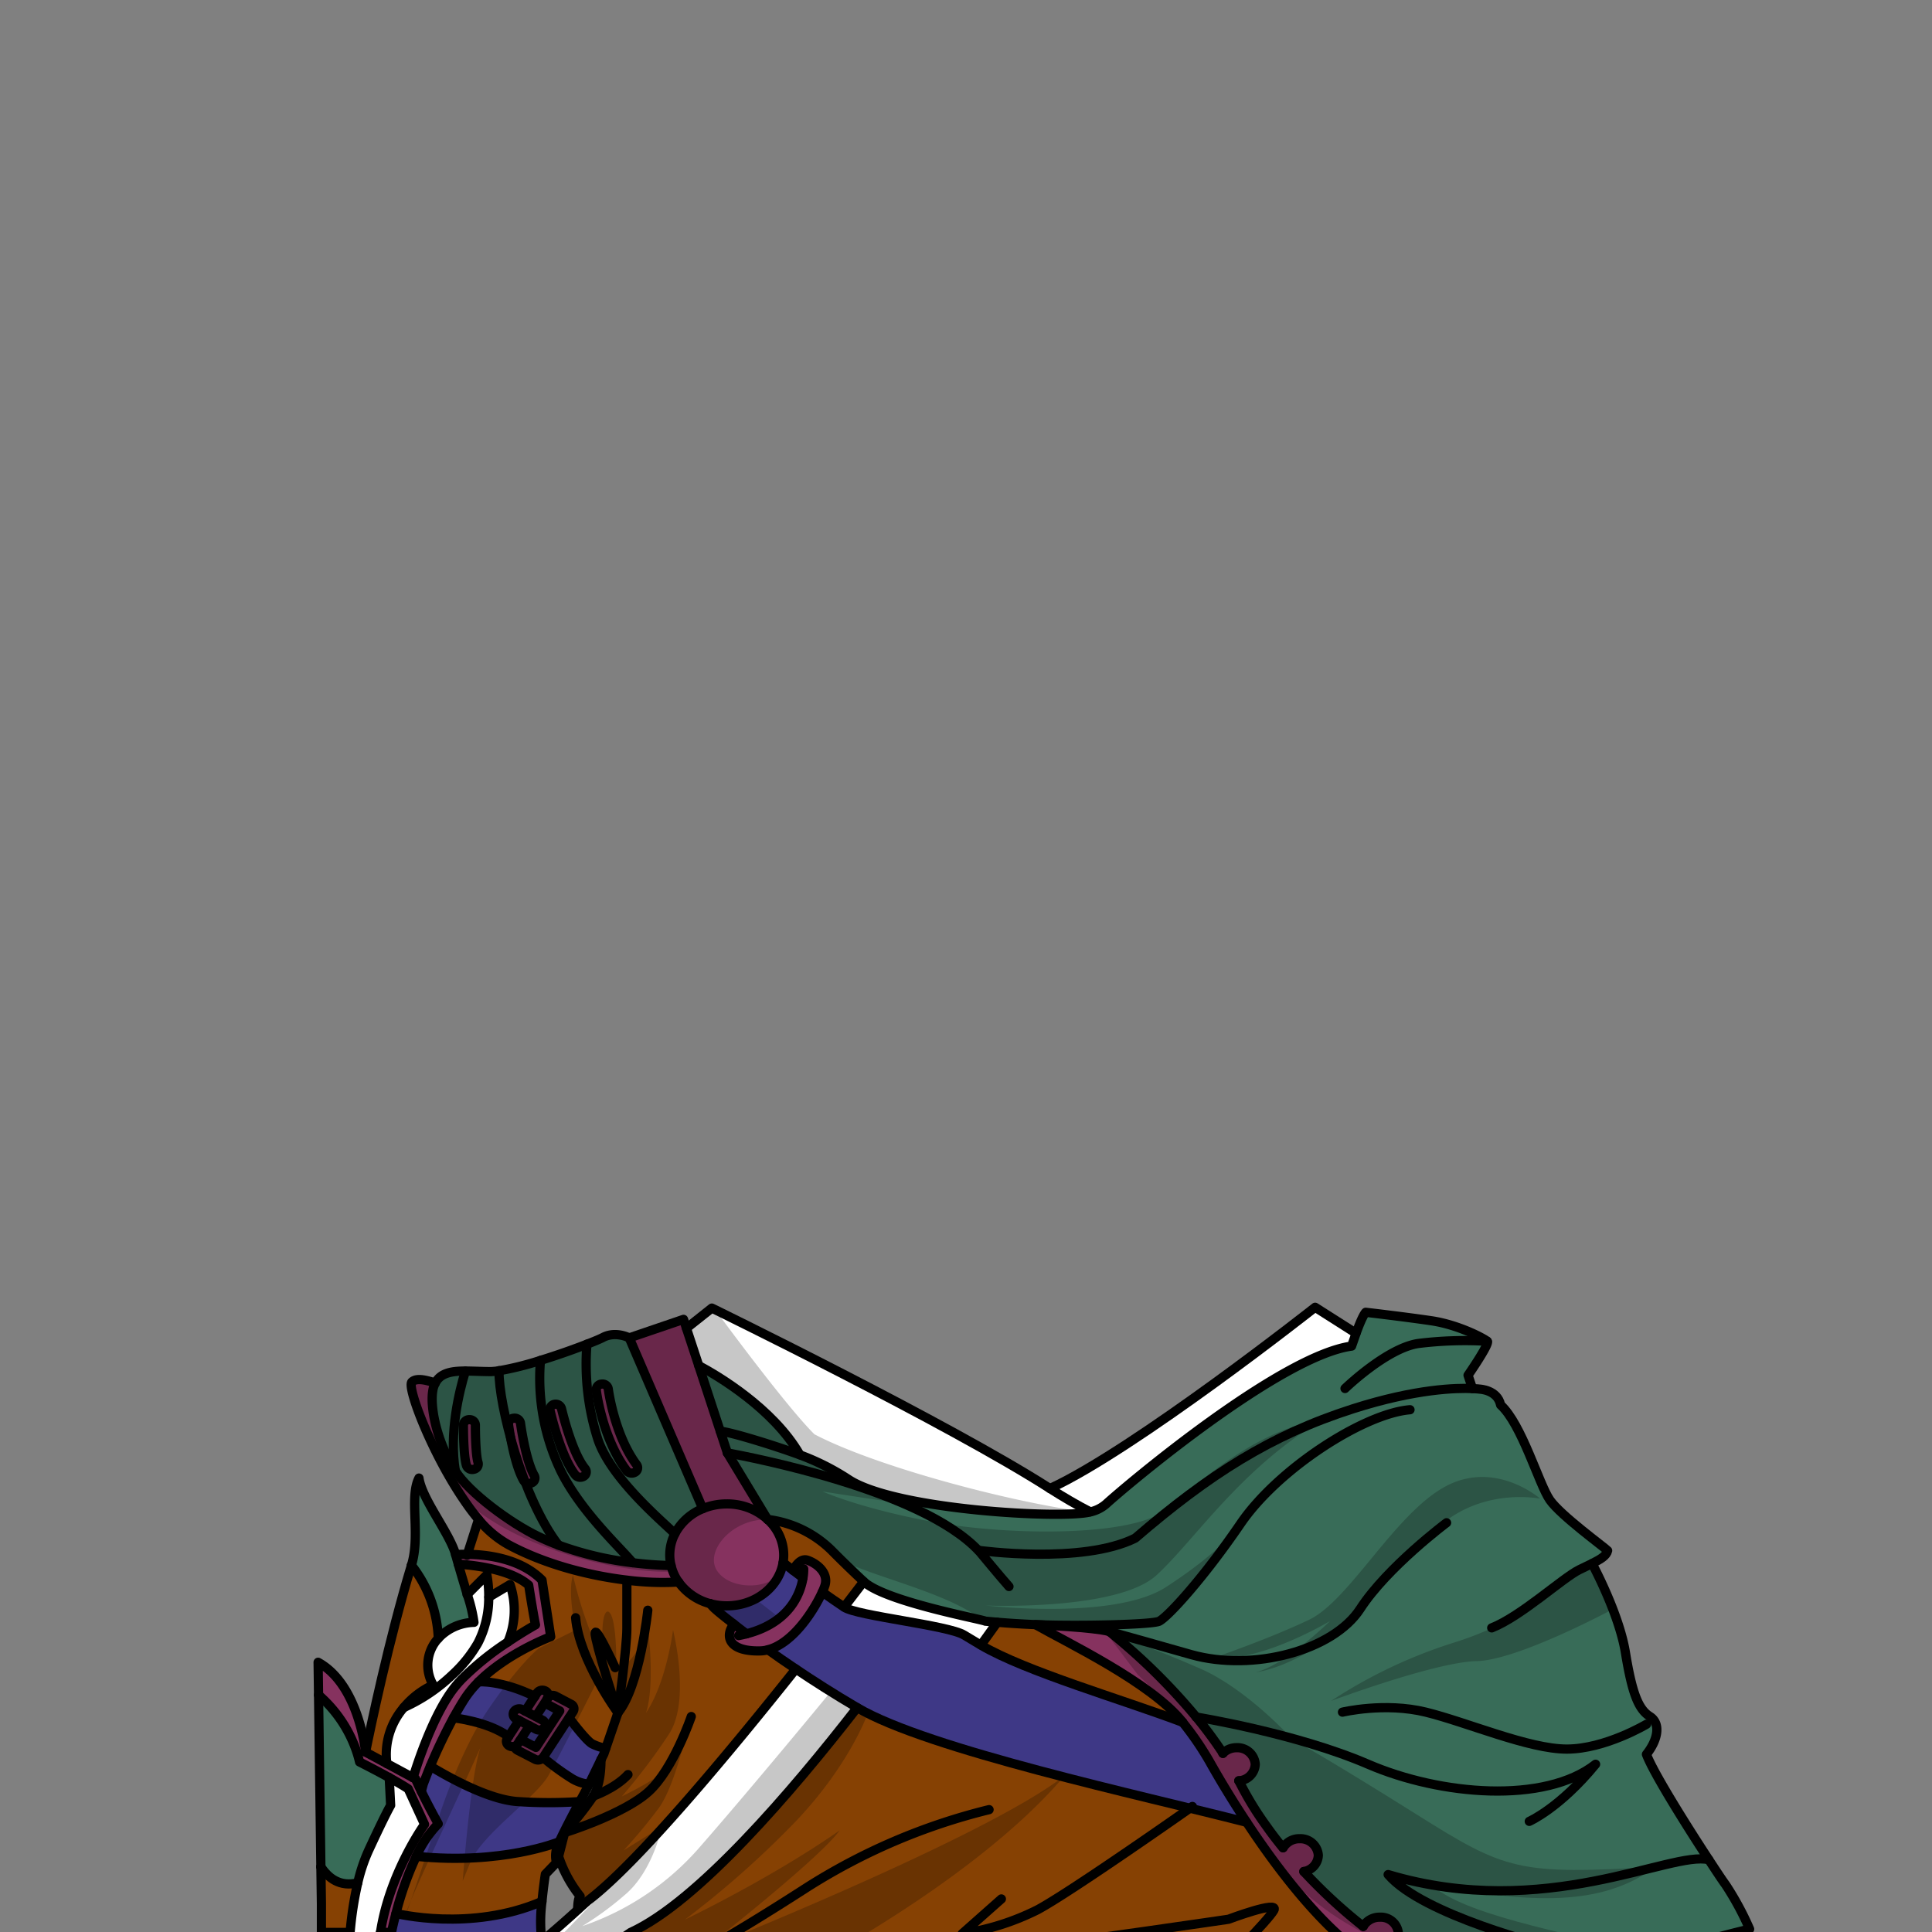 <svg xmlns="http://www.w3.org/2000/svg" viewBox="0 0 432 432">
  <rect x="0" y="0" width="432" height="432" fill="#808080" stroke="none"/>
  <defs>
    <style>.GUNDAN_OWL_OUTFIT_GUNDAN_OWL_OUTFIT_28_cls-1{isolation:isolate;}.GUNDAN_OWL_OUTFIT_GUNDAN_OWL_OUTFIT_28_cls-2{fill:#86325f;}.GUNDAN_OWL_OUTFIT_GUNDAN_OWL_OUTFIT_28_cls-3{fill:#3e3886;}.GUNDAN_OWL_OUTFIT_GUNDAN_OWL_OUTFIT_28_cls-4{fill:#fff;}.GUNDAN_OWL_OUTFIT_GUNDAN_OWL_OUTFIT_28_cls-5{fill:#386c58;}.GUNDAN_OWL_OUTFIT_GUNDAN_OWL_OUTFIT_28_cls-6{fill:#864103;}.GUNDAN_OWL_OUTFIT_GUNDAN_OWL_OUTFIT_28_cls-7{fill:none;stroke:#000;stroke-linecap:round;stroke-linejoin:round;stroke-width:2.06px;}.GUNDAN_OWL_OUTFIT_GUNDAN_OWL_OUTFIT_28_cls-8{opacity:0.22;mix-blend-mode:multiply;}</style>
  </defs>
  <g class="GUNDAN_OWL_OUTFIT_GUNDAN_OWL_OUTFIT_28_cls-1">
    <g id="oufit">
      <path class="GUNDAN_OWL_OUTFIT_GUNDAN_OWL_OUTFIT_28_cls-2" d="M127.67,381.09l-3.42-1.8a1.45,1.45,0,0,0-1.77.34,1.12,1.12,0,0,0-.54-1.53,1.43,1.43,0,0,0-1.84.42l-.52.82-2.15,3.27-.66-.35a1.42,1.42,0,0,0-1.83.43,1.13,1.13,0,0,0,.48,1.65l.66.35-2.37,3.62-.3.45a1.15,1.15,0,0,0,.48,1.64,1.45,1.45,0,0,0,1.2.08,1.2,1.2,0,0,0,.66.89l3.87,2a1.42,1.42,0,0,0,1.84-.43l5.79-8.86.9-1.38A1.12,1.12,0,0,0,127.67,381.09Zm-7.85,9.63-2.72-1.42a1.32,1.32,0,0,0-.82-.15l2.12-3.25,1.5.78a1.45,1.45,0,0,0,1.84-.43,1.12,1.12,0,0,0-.49-1.64l-1.5-.79,2.54-3.87a1.51,1.51,0,0,1,.11-.22.28.28,0,0,1,.07-.09h0a.14.14,0,0,1,0,.1l-.13.21a1.13,1.13,0,0,0,.6,1.42l2.26,1.18Z" />
      <path class="GUNDAN_OWL_OUTFIT_GUNDAN_OWL_OUTFIT_28_cls-3" d="M122.88,381.37a1.14,1.14,0,0,1-.59-1.42l-2.53,3.87,1.49.79a1.13,1.13,0,0,1,.49,1.64,1.45,1.45,0,0,1-1.84.43l-1.5-.78-2.12,3.25a1.3,1.3,0,0,1,.82.15l2.72,1.42,5.33-8.16Z" />
      <path class="GUNDAN_OWL_OUTFIT_GUNDAN_OWL_OUTFIT_28_cls-3" d="M114.93,382.69a1.44,1.44,0,0,1,1.84-.43l.66.35,2.15-3.28c-7.52-3.69-12.61-3.27-12.61-3.27a22.78,22.78,0,0,0-3.23,4c-.82,1.34-1.61,2.69-2.35,4,0,0,7.75.81,12.32,4.2l2.37-3.62-.66-.35A1.14,1.14,0,0,1,114.93,382.69Z" />
      <path class="GUNDAN_OWL_OUTFIT_GUNDAN_OWL_OUTFIT_28_cls-3" d="M132.43,389.94c-1.41-.75-5.18-5.83-5.18-5.83L121.46,393a56.4,56.4,0,0,0,6.48,4.72,8.79,8.79,0,0,0,3.79,1.23l2.65-5.45h0l.66-1.34.39-1.16A12,12,0,0,1,132.43,389.94Z" />
      <path class="GUNDAN_OWL_OUTFIT_GUNDAN_OWL_OUTFIT_28_cls-4" d="M87.05,397.46l.32,6.22s-1.1,1.82-4.93,10.09A38,38,0,0,0,80,421a78.64,78.64,0,0,0-1.73,11.09c-.12,1.54-.16,2.48-.16,2.48v5h6.43l.07-3a40.27,40.27,0,0,1,.44-4.43c2-13.29,9.86-24.21,9.86-24.21L91.29,400S90.17,399.19,87.05,397.46Z" />
      <path class="GUNDAN_OWL_OUTFIT_GUNDAN_OWL_OUTFIT_28_cls-4" d="M114.05,354.31l-4.74,2.81a25.75,25.75,0,0,0-.42-5l-4.42,4.43a33.57,33.57,0,0,1,1.5,6.22,11.26,11.26,0,0,0-8,3.6,8.82,8.82,0,0,0-1.12,10.41,18.56,18.56,0,0,0-6.54,5h0a16.08,16.08,0,0,0-3.8,12.55l5.87,3.16c1-3.31,4.45-13.88,9-19.85a26.06,26.06,0,0,1,1.87-2.17,64,64,0,0,1,10.32-8.33A18.16,18.16,0,0,0,114.05,354.31Z" />
      <path class="GUNDAN_OWL_OUTFIT_GUNDAN_OWL_OUTFIT_28_cls-2" d="M121.2,353.28c-4.77-4.81-12.16-5.72-16.68-5.77-1.08,0-2,0-2.66.06.19.74.4,1.47.61,2.19,3.49.21,11.58,1.1,15.75,4.69,1.16,7.38,1.52,8.87,1.52,8.87s-2.73,1.51-6.19,3.84a64,64,0,0,0-10.32,8.33,26.06,26.06,0,0,0-1.87,2.17c-4.54,6-8,16.54-9,19.85l-5.87-3.16-4.75-2.56v0c-.07-.6-1.67-15.15-10.62-20.09l.1,7.31a29.06,29.06,0,0,1,8.71,13.25h0c.17.56.33,1.13.46,1.71,2.85,1.45,5,2.61,6.65,3.51,3.12,1.73,4.24,2.51,4.24,2.51l3.64,7.92s-7.86,10.92-9.86,24.21h2.46s.34-1.7,1-4.25a73.08,73.08,0,0,1,4.55-12.78,25.39,25.39,0,0,1,4.9-7.25c-1.79-3.26-3-5.64-3.79-7.26l.45-1.64s.56-1.55,1.57-4a119.88,119.88,0,0,1,5.17-10.82c.74-1.34,1.53-2.69,2.35-4a22.78,22.78,0,0,1,3.23-4c6.41-6.47,16.17-10.13,16.17-10.13Z" />
      <path class="GUNDAN_OWL_OUTFIT_GUNDAN_OWL_OUTFIT_28_cls-5" d="M104.47,356.54c-.59-2-1.29-4.29-2-6.78-.21-.72-.42-1.45-.61-2.19-1.34-4.78-7.5-12.31-8.19-17.07-2.23,4.28.4,12.73-1.68,19.5h0a28,28,0,0,1,6,16.35,11.26,11.26,0,0,1,8-3.6A33.57,33.57,0,0,0,104.47,356.54Z" />
      <path class="GUNDAN_OWL_OUTFIT_GUNDAN_OWL_OUTFIT_28_cls-5" d="M80.4,394c-.13-.58-.29-1.15-.46-1.71A29.06,29.06,0,0,0,71.23,379l.52,38.43h0C73.39,419.93,76,422,80,421a38,38,0,0,1,2.42-7.24c3.83-8.27,4.93-10.09,4.93-10.09l-.32-6.22C85.43,396.56,83.25,395.4,80.4,394Z" />
      <path class="GUNDAN_OWL_OUTFIT_GUNDAN_OWL_OUTFIT_28_cls-3" d="M121.18,425.18h0c-15.93,6.86-32.63,2.67-32.63,2.67-.67,2.55-1,4.25-1,4.25H85.07a40.27,40.27,0,0,0-.44,4.43l-.07,3h29.2l1-.77a45.29,45.29,0,0,0,6.44-4.78l-.14-.8A34.42,34.42,0,0,1,121.18,425.18Z" />
      <path class="GUNDAN_OWL_OUTFIT_GUNDAN_OWL_OUTFIT_28_cls-3" d="M115.81,402.84c-6.59-.38-15.92-5.68-19.59-7.91-1,2.44-1.57,4-1.57,4l-.45,1.64c.79,1.62,2,4,3.79,7.26a25.39,25.39,0,0,0-4.9,7.25c19.19,2,32-3.25,32-3.25.27-.61.62-1.33,1-2.12,1.07-2.18,2.48-4.82,3.56-6.86A102.09,102.09,0,0,1,115.81,402.84Z" />
      <path class="GUNDAN_OWL_OUTFIT_GUNDAN_OWL_OUTFIT_28_cls-6" d="M113.73,345.44a23.56,23.56,0,0,1-6.74-5.66l-2.47,7.73c4.52.05,11.91,1,16.68,5.77l1.94,12.65s-9.76,3.66-16.17,10.13c0,0,5.09-.42,12.61,3.27l.53-.81a1.43,1.43,0,0,1,1.83-.42,1.12,1.12,0,0,1,.54,1.53,1.45,1.45,0,0,1,1.77-.34l3.42,1.8a1.12,1.12,0,0,1,.48,1.64l-.9,1.38s3.77,5.08,5.18,5.83a12,12,0,0,0,3,1l2.74-8s2-14.53,2-18.8V353.87l.08-.51C131.7,352.34,121.84,349.8,113.73,345.44Z" />
      <path class="GUNDAN_OWL_OUTFIT_GUNDAN_OWL_OUTFIT_28_cls-6" d="M93.09,415.07a73.08,73.08,0,0,0-4.55,12.78s16.7,4.19,32.63-2.67h0c.31-3.24.75-6.09.75-6.09l2.49-2.59a6,6,0,0,1,0-3,9.27,9.27,0,0,1,.64-1.67S112.28,417.07,93.09,415.07Z" />
      <path class="GUNDAN_OWL_OUTFIT_GUNDAN_OWL_OUTFIT_28_cls-6" d="M121.46,393a1.42,1.42,0,0,1-1.84.43l-3.87-2a1.15,1.15,0,0,1-.66-.89,1.49,1.49,0,0,1-1.2-.08,1.14,1.14,0,0,1-.48-1.64l.3-.45c-4.57-3.39-12.32-4.2-12.32-4.2a119.88,119.88,0,0,0-5.17,10.82c3.67,2.23,13,7.53,19.59,7.91a102.09,102.09,0,0,0,13.83,0h0c1-1.86,1.73-3.19,1.73-3.19l.35-.73a8.79,8.79,0,0,1-3.79-1.23A56.4,56.4,0,0,1,121.46,393Z" />
      <path class="GUNDAN_OWL_OUTFIT_GUNDAN_OWL_OUTFIT_28_cls-6" d="M102.47,349.76c.71,2.49,1.41,4.81,2,6.78l4.42-4.43a25.75,25.75,0,0,1,.42,5l4.74-2.81a18.16,18.16,0,0,1-.5,12.85c3.46-2.33,6.19-3.84,6.19-3.84s-.36-1.49-1.52-8.87C114.05,350.86,106,350,102.47,349.76Z" />
      <path class="GUNDAN_OWL_OUTFIT_GUNDAN_OWL_OUTFIT_28_cls-6" d="M92,350c-5,16.42-9.17,36.39-10.24,41.76v0l4.75,2.56a16.08,16.08,0,0,1,3.8-12.55h0a18.56,18.56,0,0,1,6.54-5A8.82,8.82,0,0,1,98,366.36,28,28,0,0,0,92,350Z" />
      <path class="GUNDAN_OWL_OUTFIT_GUNDAN_OWL_OUTFIT_28_cls-6" d="M71.75,417.42l.12,8.24v6.44l-.12,7.47h6.38v-5s0-.94.16-2.48A78.64,78.64,0,0,1,80,421C76,422,73.39,419.93,71.75,417.42Z" />
      <path class="GUNDAN_OWL_OUTFIT_GUNDAN_OWL_OUTFIT_28_cls-6" d="M278.76,407.47c-23.68-6.09-71.2-16.27-87.1-25.64C177.05,400.64,155.93,425.3,141,432.1c0,0-5.62,3.9-11.88,7.47H308.76C297.74,433.8,286.51,419.23,278.76,407.47Z" />
      <path class="GUNDAN_OWL_OUTFIT_GUNDAN_OWL_OUTFIT_28_cls-6" d="M129.16,427c1.35-1.22,2.22-2,2.22-2,11-8.26,31.67-33.15,46.53-51.83-2.26-1.51-4.32-2.95-6.18-4.28a7.32,7.32,0,0,1-1.86.26c-7,.13-7.84-3.31-5.8-6-2.32-1.81-3.69-3-4-3.22a8.12,8.12,0,0,1-1.28-1.35h0a12.66,12.66,0,0,1-7.08-4.83h0a62.55,62.55,0,0,1-11.49-.4l-.08.51v10.31c0,4.27-2,18.8-2,18.8l-2.74,8-.39,1.16-.66,1.34h0c0,2.87-.4,6-1.69,8.13l-.19.29a82.73,82.73,0,0,1-6.24,7.89l-1.36,5.32a28.51,28.51,0,0,0,4.82,8.9C129.35,424.32,129.19,425.59,129.16,427Z" />
      <path class="GUNDAN_OWL_OUTFIT_GUNDAN_OWL_OUTFIT_28_cls-6" d="M231.53,363.27c-2.7-.11-5.57-.28-8.54-.53-1,1.37-2.2,3.09-3.65,5.08,10,5.9,31.6,12.14,45.1,17.25C257.49,376.28,238.36,367.17,231.53,363.27Z" />
      <path class="GUNDAN_OWL_OUTFIT_GUNDAN_OWL_OUTFIT_28_cls-6" d="M175.1,349.4l2.22,1.72c.63-1.17,1.81-2.77,3.28-2.24,2.27.8,4.63,2.91,3.89,5.53a11.84,11.84,0,0,1-.61,1.55c1.49,1.06,3.12,2.19,4.88,3.37l4.37-5.69c-2.54-2.38-5.14-4.9-7.28-7.07a24.6,24.6,0,0,0-14.22-6.82,10.73,10.73,0,0,1,3.61,7.93A9.74,9.74,0,0,1,175.1,349.4Z" />
      <path class="GUNDAN_OWL_OUTFIT_GUNDAN_OWL_OUTFIT_28_cls-3" d="M270.42,393.81a68.06,68.06,0,0,0-6-8.74h0c-13.5-5.11-35.08-11.35-45.1-17.25l-3.79-2.27c-3.54-2.17-23.9-4.27-26.79-6.22-1.76-1.18-3.39-2.31-4.88-3.37-1.68,3.74-6.37,11.41-12.15,12.93,1.86,1.33,3.92,2.77,6.18,4.28,4,2.69,8.61,5.64,13.75,8.66,15.9,9.37,63.42,19.55,87.1,25.64C275.06,401.86,272.14,396.89,270.42,393.81Z" />
      <path class="GUNDAN_OWL_OUTFIT_GUNDAN_OWL_OUTFIT_28_cls-3" d="M179.55,352.81c-.82-.61-1.56-1.18-2.23-1.69l-2.22-1.72c-.93,5.48-6.22,9.67-12.6,9.67a14.31,14.31,0,0,1-3.67-.48,8.12,8.12,0,0,0,1.28,1.35c.27.25,1.64,1.41,4,3.22.82.65,1.76,1.38,2.82,2.17C176.7,362.78,179,356.16,179.55,352.81Z" />
      <path class="GUNDAN_OWL_OUTFIT_GUNDAN_OWL_OUTFIT_28_cls-4" d="M131.38,425s-.87.81-2.22,2c-2,1.83-5.08,4.58-8,7a45.29,45.29,0,0,1-6.44,4.78l-1,.77h15.35C135.37,436,141,432.1,141,432.1c14.94-6.8,36.06-31.46,50.67-50.27-5.14-3-9.75-6-13.75-8.66C163.05,391.85,142.37,416.74,131.38,425Z" />
      <path class="GUNDAN_OWL_OUTFIT_GUNDAN_OWL_OUTFIT_28_cls-4" d="M193.13,353.64l-4.37,5.69c2.89,1.95,23.25,4.05,26.79,6.22l3.79,2.27c1.45-2,2.68-3.71,3.65-5.08l-2.66-.24C219.46,362,197.85,358.08,193.13,353.64Z" />
      <path class="GUNDAN_OWL_OUTFIT_GUNDAN_OWL_OUTFIT_28_cls-4" d="M294.07,292.31s-40.4,31.85-59.3,40.53c-22.44-14.42-75.6-40.35-75.6-40.35L153.49,297l2.75,8.35c4.1,2.17,16.69,9.6,22.61,19.94a53.68,53.68,0,0,1,10.88,5.49c10.46,6.87,47.89,8.86,54,7.27a8.09,8.09,0,0,0,3.57-1.77c4.39-4,38.93-33.14,54.9-35.32.36-1.1.68-2,1-2.85Z" />
      <path class="GUNDAN_OWL_OUTFIT_GUNDAN_OWL_OUTFIT_28_cls-5" d="M385.85,421.41c-.7-1-2.07-3-3.74-5.57-4.88-7.44-12.4-19.4-13.95-23.57,2.5-3.12,3.34-6.86.73-8.5s-4-5.44-5.43-14.26S356,349.62,356,349.62c2-1,3.23-1.79,3.46-2.88-.63-.69-10.5-7.84-12.93-11.34s-6.25-16.93-11-21.23c-.7-3.4-4.69-3.54-4.69-3.54s-.53-.08-1.56-.12l-1-3s4.85-7,4.31-7.57-6.35-3.71-12.53-4.62-14.66-1.89-14.66-1.89-.66.53-2.16,4.71c-.29.81-.61,1.75-1,2.85-16,2.18-50.51,31.29-54.9,35.32a8.09,8.09,0,0,1-3.57,1.77c-6.13,1.59-43.56-.4-54-7.27a53.68,53.68,0,0,0-10.88-5.49c-5.92-10.34-18.51-17.77-22.61-19.94L161,320l1.6,4.87h0l9,14.87h0a24.6,24.6,0,0,1,14.22,6.82c2.14,2.17,4.74,4.69,7.28,7.07,4.72,4.44,26.33,8.4,27.2,8.86l2.66.24c3,.25,5.84.42,8.54.53,1.26.07,13.05.61,16.43,1.52a136.32,136.32,0,0,1,19.48,19.14,92.88,92.88,0,0,1,6,8.12,4.36,4.36,0,0,1,3.11-1.26,4,4,0,0,1,4.15,3.71,3.89,3.89,0,0,1-3.68,3.69l.21.38a71.44,71.44,0,0,0,6,9.8h0c1.14,1.62,2.37,3.22,3.67,4.81a4.21,4.21,0,0,1,3.7-2,4,4,0,0,1,4.15,3.71,3.84,3.84,0,0,1-3.24,3.63,114.82,114.82,0,0,0,13.28,12.26,4.23,4.23,0,0,1,3.72-2.05,3.94,3.94,0,0,1,4.15,3.71,3.53,3.53,0,0,1-1.5,2.85c4.74,3,9.26,5.1,13.12,5.8,13.47,2.46,29.09.71,30.86.5l.17,0A84.48,84.48,0,0,0,364.5,439c13.16-4.48,26.73-7.66,26.73-7.66A64.79,64.79,0,0,0,385.85,421.41Z" />
      <path class="GUNDAN_OWL_OUTFIT_GUNDAN_OWL_OUTFIT_28_cls-2" d="M106.3,318.65a1.27,1.27,0,0,0-1.33-1.21h0a1.29,1.29,0,0,0-1.35,1.19c0,.7,0,6.87.69,9.08a1.34,1.34,0,0,0,1.3.87,1.56,1.56,0,0,0,.36-.05,1.2,1.2,0,0,0,.93-1.49C106.38,325.45,106.29,320.44,106.3,318.65Z" />
      <path class="GUNDAN_OWL_OUTFIT_GUNDAN_OWL_OUTFIT_28_cls-2" d="M116.38,318.17a1.33,1.33,0,0,0-1.5-1.05,1.24,1.24,0,0,0-1.17,1.34c0,.36,1.2,8.84,3.38,12.59a1.35,1.35,0,0,0,1.19.65,1.4,1.4,0,0,0,.62-.14,1.14,1.14,0,0,0,.57-1.62C117.52,326.58,116.39,318.26,116.38,318.17Z" />
      <path class="GUNDAN_OWL_OUTFIT_GUNDAN_OWL_OUTFIT_28_cls-2" d="M125.56,315A1.35,1.35,0,0,0,124,314a1.21,1.21,0,0,0-1,1.41c.1.42,2.34,10.22,5.65,14.4a1.37,1.37,0,0,0,1.1.51,1.46,1.46,0,0,0,.78-.22,1.13,1.13,0,0,0,.31-1.68C127.79,324.69,125.59,315.07,125.56,315Z" />
      <path class="GUNDAN_OWL_OUTFIT_GUNDAN_OWL_OUTFIT_28_cls-2" d="M142.37,327.55c-5-6.68-6.35-16.88-6.36-17a1.31,1.31,0,0,0-1.49-1.06,1.23,1.23,0,0,0-1.18,1.32c0,.45,1.43,10.89,6.79,18.05a1.39,1.39,0,0,0,1.12.53,1.43,1.43,0,0,0,.75-.2A1.13,1.13,0,0,0,142.37,327.55Z" />
      <path class="GUNDAN_OWL_OUTFIT_GUNDAN_OWL_OUTFIT_28_cls-5" d="M140.7,299.15a8,8,0,0,0-.83-.34,7.42,7.42,0,0,0-3.13-.35h0a5.23,5.23,0,0,0-1.86.56,37.57,37.57,0,0,1-3.64,1.55c-2.76,1.08-6.62,2.45-10.39,3.62-1,.3-2,.6-2.94.86-.78.23-1.53.43-2.26.61l-.85.21c-1.19.28-2.28.5-3.23.64-.35.06-.68.1-1,.13s-.6.05-.86.05H109c-1.68,0-3.38-.13-5-.13-.26,0-.52,0-.77,0-2.65.06-4.86.55-6,2.61a5.79,5.79,0,0,0-.58,1.79c-.6,3.41.65,10.87,5,17.9h0c3,4.8,12.29,11.69,18.6,14.69q2.19,1.05,4.43,1.88h0a66.45,66.45,0,0,0,6.54,2.06,78.3,78.3,0,0,0,10.06,1.9,83.63,83.63,0,0,0,8.6.63,9.88,9.88,0,0,1-.29-2.38,10.49,10.49,0,0,1,1.15-4.73,12.21,12.21,0,0,1,6.23-5.61ZM106,328.53a1.57,1.57,0,0,1-.37.05,1.32,1.32,0,0,1-1.28-.87c-.72-2.21-.69-8.38-.69-9.08a1.28,1.28,0,0,1,1.34-1.19h0a1.27,1.27,0,0,1,1.33,1.21c0,1.79.07,6.8.59,8.39A1.2,1.2,0,0,1,106,328.53Zm28.56-19a1.32,1.32,0,0,1,1.49,1.06c0,.09,1.36,10.3,6.36,17a1.13,1.13,0,0,1-.37,1.66,1.43,1.43,0,0,1-.75.2,1.41,1.41,0,0,1-1.12-.52c-5.36-7.17-6.74-17.62-6.79-18.05A1.22,1.22,0,0,1,134.52,309.51ZM124,314a1.37,1.37,0,0,1,1.6.94c0,.1,2.22,9.72,5.2,13.48a1.12,1.12,0,0,1-.31,1.68,1.49,1.49,0,0,1-.78.22,1.41,1.41,0,0,1-1.1-.51c-3.31-4.18-5.55-14-5.65-14.4A1.21,1.21,0,0,1,124,314Zm-6.54,17.4a1.42,1.42,0,0,1-.35-.38c-1.29-2.23-2.22-6.12-2.77-9a.43.43,0,0,1,0-.05c-.38-1.93-.57-3.4-.59-3.54a1.24,1.24,0,0,1,1.17-1.34,1.33,1.33,0,0,1,1.5,1.05c0,.09,1.14,8.41,3.09,11.77a1.14,1.14,0,0,1-.57,1.62,1.37,1.37,0,0,1-.62.14,1.46,1.46,0,0,1-.84-.26Z" />
      <path class="GUNDAN_OWL_OUTFIT_GUNDAN_OWL_OUTFIT_28_cls-2" d="M324.31,441.05c-3.86-.7-8.38-2.78-13.12-5.8a3.53,3.53,0,0,0,1.5-2.85,3.94,3.94,0,0,0-4.15-3.71,4.23,4.23,0,0,0-3.72,2.05,114.82,114.82,0,0,1-13.28-12.26,3.84,3.84,0,0,0,3.24-3.63,4,4,0,0,0-4.15-3.71,4.21,4.21,0,0,0-3.7,2c-1.3-1.59-2.53-3.19-3.67-4.81h0a71.44,71.44,0,0,1-6-9.8l-.21-.38a3.89,3.89,0,0,0,3.68-3.69,4,4,0,0,0-4.15-3.71,4.36,4.36,0,0,0-3.11,1.26,92.88,92.88,0,0,0-6-8.12A136.32,136.32,0,0,0,248,364.79c-3.38-.91-15.17-1.45-16.43-1.52,6.83,3.9,26,13,32.91,21.8h0a68.06,68.06,0,0,1,6,8.74c1.72,3.08,4.64,8.05,8.34,13.66,7.75,11.76,19,26.33,30,32.1a23,23,0,0,0,5.68,2.15,98.68,98.68,0,0,0,40.73-.17C353.4,441.76,337.78,443.51,324.31,441.05Z" />
      <path class="GUNDAN_OWL_OUTFIT_GUNDAN_OWL_OUTFIT_28_cls-2" d="M180.6,348.88c-1.47-.53-2.65,1.07-3.28,2.24.67.51,1.41,1.08,2.23,1.69-.54,3.35-2.85,10-12.66,12.52-1.06-.79-2-1.52-2.82-2.17-2,2.68-1.19,6.12,5.8,6a7.32,7.32,0,0,0,1.86-.26c5.78-1.52,10.47-9.19,12.15-12.93a11.84,11.84,0,0,0,.61-1.55C185.23,351.79,182.87,349.68,180.6,348.88Z" />
      <path class="GUNDAN_OWL_OUTFIT_GUNDAN_OWL_OUTFIT_28_cls-2" d="M175.24,347.68a9.82,9.82,0,0,1-.14,1.72,11.45,11.45,0,0,1-6.22,8.14,13.72,13.72,0,0,1-6.38,1.53,14.31,14.31,0,0,1-3.67-.48h0a12.66,12.66,0,0,1-7.08-4.83h0l-.33,0a61.93,61.93,0,0,1-11.17-.43c-8.53-1-18.39-3.55-26.5-7.91a23.28,23.28,0,0,1-6.74-5.67,50,50,0,0,1-3.06-4.06C96.64,325.14,90.87,310.13,92.11,309a1.72,1.72,0,0,1,.53-.34h0c1.1-.45,2.87,0,4.25.45l.45.15a5.79,5.79,0,0,0-.58,1.79c-.6,3.41.65,10.87,5,17.9h0c3,4.8,12.29,11.69,18.6,14.69q2.19,1.05,4.43,1.88h0a66.45,66.45,0,0,0,6.54,2.06,78.3,78.3,0,0,0,10.06,1.9,83.63,83.63,0,0,0,8.6.63,9.88,9.88,0,0,1-.29-2.38,10.49,10.49,0,0,1,1.15-4.73,12.21,12.21,0,0,1,6.23-5.61L140.7,299.15l6-2,6.15-2.1.59,1.8.06.19,2.75,8.36L161,320l1.61,4.87h0l9,14.87h0l.12.12A10.74,10.74,0,0,1,175.24,347.68Z" />
      <path class="GUNDAN_OWL_OUTFIT_GUNDAN_OWL_OUTFIT_28_cls-7" d="M151.73,353.76a10.6,10.6,0,0,1-1.68-3.7,9.88,9.88,0,0,1-.29-2.38,10.45,10.45,0,0,1,1.15-4.73,12.21,12.21,0,0,1,6.23-5.61,13.89,13.89,0,0,1,5.36-1.06,13.46,13.46,0,0,1,9.13,3.46" />
      <path class="GUNDAN_OWL_OUTFIT_GUNDAN_OWL_OUTFIT_28_cls-7" d="M158.82,358.59a12.66,12.66,0,0,1-7.08-4.83" />
      <path class="GUNDAN_OWL_OUTFIT_GUNDAN_OWL_OUTFIT_28_cls-7" d="M171.63,339.75a10.73,10.73,0,0,1,3.61,7.93,9.74,9.74,0,0,1-.14,1.72c-.93,5.48-6.22,9.67-12.6,9.67a14.31,14.31,0,0,1-3.67-.48" />
      <polyline class="GUNDAN_OWL_OUTFIT_GUNDAN_OWL_OUTFIT_28_cls-7" points="162.64 324.87 171.63 339.74 171.63 339.75" />
      <polyline class="GUNDAN_OWL_OUTFIT_GUNDAN_OWL_OUTFIT_28_cls-7" points="157.14 337.34 140.7 299.15 152.84 295.01 153.49 297 156.24 305.35 161.04 319.99 162.64 324.86" />
      <path class="GUNDAN_OWL_OUTFIT_GUNDAN_OWL_OUTFIT_28_cls-7" d="M124.86,345.48a73,73,0,0,0,16.6,3.95,83.47,83.47,0,0,0,8.59.63" />
      <path class="GUNDAN_OWL_OUTFIT_GUNDAN_OWL_OUTFIT_28_cls-7" d="M101.82,328.9c3,4.8,12.29,11.69,18.6,14.69q2.19,1.05,4.43,1.88" />
      <path class="GUNDAN_OWL_OUTFIT_GUNDAN_OWL_OUTFIT_28_cls-7" d="M140.7,299.15s-3-1.57-5.82-.12c-.62.33-1.92.88-3.64,1.54-2.76,1.08-6.62,2.45-10.39,3.62a68.28,68.28,0,0,1-9.28,2.32,13.81,13.81,0,0,1-1.85.18c-1.9,0-3.86-.12-5.65-.12-3,0-5.53.38-6.72,2.64a5.4,5.4,0,0,0-.58,1.78c-.59,3.41.65,10.87,5,17.89" />
      <path class="GUNDAN_OWL_OUTFIT_GUNDAN_OWL_OUTFIT_28_cls-7" d="M151.74,353.76h0l-.33,0a61.93,61.93,0,0,1-11.17-.43c-8.53-1-18.39-3.55-26.5-7.91a23.28,23.28,0,0,1-6.74-5.67,50,50,0,0,1-3.06-4.06C96.64,325.14,90.87,310.13,92.11,309a1.72,1.72,0,0,1,.53-.34h0c1.1-.45,2.87,0,4.25.45l.45.15" />
      <path class="GUNDAN_OWL_OUTFIT_GUNDAN_OWL_OUTFIT_28_cls-7" d="M153.49,297l5.68-4.51s53.16,25.93,75.6,40.35c3,1.91,6,3.68,9,5.21" />
      <path class="GUNDAN_OWL_OUTFIT_GUNDAN_OWL_OUTFIT_28_cls-7" d="M156.24,305.35c4.1,2.17,16.69,9.6,22.61,19.94" />
      <path class="GUNDAN_OWL_OUTFIT_GUNDAN_OWL_OUTFIT_28_cls-7" d="M329.26,310.51l-1-3s4.85-7,4.31-7.57-6.35-3.71-12.53-4.62-14.66-1.89-14.66-1.89-.66.53-2.16,4.71c-.29.81-.61,1.75-1,2.85-16,2.18-50.51,31.29-54.9,35.32a8.09,8.09,0,0,1-3.57,1.77c-6.13,1.59-43.56-.4-54-7.27a53.68,53.68,0,0,0-10.88-5.49c-5.68-2.1-15.32-5.07-17.81-5.3" />
      <path class="GUNDAN_OWL_OUTFIT_GUNDAN_OWL_OUTFIT_28_cls-7" d="M234.77,332.84c18.9-8.68,59.3-40.53,59.3-40.53l9.12,5.8" />
      <path class="GUNDAN_OWL_OUTFIT_GUNDAN_OWL_OUTFIT_28_cls-7" d="M171.63,339.75a24.6,24.6,0,0,1,14.22,6.82c2.14,2.17,4.74,4.69,7.28,7.07,4.72,4.44,26.33,8.4,27.2,8.86l2.66.24c3,.25,5.84.42,8.54.53,9.49.39,26.26,0,27.69-.77,2-1.05,9.84-9.59,18.19-21.82s27.54-24.61,37.87-25.46" />
      <path class="GUNDAN_OWL_OUTFIT_GUNDAN_OWL_OUTFIT_28_cls-7" d="M162.64,324.86h0c4.94.95,43.1,8.13,56.12,21.81" />
      <path class="GUNDAN_OWL_OUTFIT_GUNDAN_OWL_OUTFIT_28_cls-7" d="M333.55,364c6.58-2.6,15.82-11.14,19.57-13l2.89-1.4c2-1,3.23-1.79,3.46-2.88-.63-.69-10.5-7.84-12.93-11.34s-6.25-16.93-11-21.23c-.7-3.4-4.69-3.54-4.69-3.54s-.53-.08-1.56-.12c-3.47-.17-12.62,0-26.79,4.53-18.4,5.89-32.13,14.69-48.66,28.91-11.9,5.94-35.05,2.73-35.05,2.73s5.15,6.23,6.82,8.09" />
      <path class="GUNDAN_OWL_OUTFIT_GUNDAN_OWL_OUTFIT_28_cls-7" d="M368.16,385.55s-9.29,5.55-17.81,5.55-22.34-6-31.53-8.26-18.64,0-18.64,0" />
      <path class="GUNDAN_OWL_OUTFIT_GUNDAN_OWL_OUTFIT_28_cls-7" d="M264.44,385.07c-6.95-8.79-26.08-17.9-32.91-21.8,1.26.07,13.05.61,16.43,1.52,4.44,1.21,10.66,3,18.49,5.21,13.79,3.83,31.64-.93,37.7-10.27s19.31-19.24,19.31-19.24" />
      <path class="GUNDAN_OWL_OUTFIT_GUNDAN_OWL_OUTFIT_28_cls-7" d="M355.17,441.55a98.68,98.68,0,0,1-40.73.17,23,23,0,0,1-5.68-2.15c-11-5.77-22.25-20.34-30-32.1-3.7-5.61-6.62-10.58-8.34-13.66a68.06,68.06,0,0,0-6-8.74" />
      <path class="GUNDAN_OWL_OUTFIT_GUNDAN_OWL_OUTFIT_28_cls-7" d="M356,349.62s6,11.06,7.45,19.89,2.82,12.63,5.43,14.26,1.77,5.37-.73,8.5c1.55,4.17,9.07,16.13,13.95,23.57,1.67,2.55,3,4.57,3.74,5.57a64.79,64.79,0,0,1,5.38,9.94s-13.57,3.18-26.73,7.66a84.48,84.48,0,0,1-9.16,2.52" />
      <path class="GUNDAN_OWL_OUTFIT_GUNDAN_OWL_OUTFIT_28_cls-7" d="M175.1,349.4l2.22,1.72c.67.51,1.41,1.08,2.23,1.69" />
      <path class="GUNDAN_OWL_OUTFIT_GUNDAN_OWL_OUTFIT_28_cls-7" d="M158.82,358.59h0a8.12,8.12,0,0,0,1.28,1.35c.27.25,1.64,1.41,4,3.22.82.65,1.76,1.38,2.82,2.17" />
      <path class="GUNDAN_OWL_OUTFIT_GUNDAN_OWL_OUTFIT_28_cls-7" d="M183.88,356c1.49,1.06,3.12,2.19,4.88,3.37,2.89,1.95,23.25,4.05,26.79,6.22l3.79,2.27c10,5.9,31.6,12.14,45.1,17.25h0" />
      <path class="GUNDAN_OWL_OUTFIT_GUNDAN_OWL_OUTFIT_28_cls-7" d="M171.73,368.89c1.86,1.33,3.92,2.77,6.18,4.28,4,2.69,8.61,5.64,13.75,8.66,15.9,9.37,63.42,19.55,87.1,25.64" />
      <path class="GUNDAN_OWL_OUTFIT_GUNDAN_OWL_OUTFIT_28_cls-7" d="M179.71,350.81a11.51,11.51,0,0,1-.16,2c-.54,3.35-2.85,10-12.66,12.52-.55.15-1.13.27-1.73.39" />
      <path class="GUNDAN_OWL_OUTFIT_GUNDAN_OWL_OUTFIT_28_cls-7" d="M177.32,351.12c.63-1.17,1.81-2.77,3.28-2.24,2.27.81,4.63,2.91,3.89,5.53a11.84,11.84,0,0,1-.61,1.55c-1.68,3.74-6.37,11.41-12.15,12.93a7.32,7.32,0,0,1-1.86.26c-7,.13-7.84-3.31-5.8-6" />
      <path class="GUNDAN_OWL_OUTFIT_GUNDAN_OWL_OUTFIT_28_cls-7" d="M193.13,353.64l-4.37,5.69" />
      <path class="GUNDAN_OWL_OUTFIT_GUNDAN_OWL_OUTFIT_28_cls-7" d="M113.76,439.57l1-.77a45.29,45.29,0,0,0,6.44-4.78c2.89-2.41,6-5.16,8-7,1.35-1.22,2.22-2,2.22-2,11-8.26,31.67-33.15,46.53-51.83" />
      <path class="GUNDAN_OWL_OUTFIT_GUNDAN_OWL_OUTFIT_28_cls-7" d="M129.11,439.57C135.37,436,141,432.1,141,432.1c14.94-6.8,36.06-31.46,50.67-50.27" />
      <path class="GUNDAN_OWL_OUTFIT_GUNDAN_OWL_OUTFIT_28_cls-7" d="M223,362.74c-1,1.37-2.2,3.09-3.65,5.08" />
      <path class="GUNDAN_OWL_OUTFIT_GUNDAN_OWL_OUTFIT_28_cls-7" d="M131.24,300.57a55.56,55.56,0,0,0,2.39,21.11c2.85,8.84,14.66,18.66,17.28,21.27" />
      <path class="GUNDAN_OWL_OUTFIT_GUNDAN_OWL_OUTFIT_28_cls-7" d="M120.85,304.19a48,48,0,0,0,4.53,24.68c4.55,9.27,13.73,17.59,16.08,20.56" />
      <path class="GUNDAN_OWL_OUTFIT_GUNDAN_OWL_OUTFIT_28_cls-7" d="M124.86,345.48h0c-7.91-10.24-13.38-31.21-13.28-39" />
      <path class="GUNDAN_OWL_OUTFIT_GUNDAN_OWL_OUTFIT_28_cls-7" d="M104.07,306.57c-1.43,4.67-3.66,13.87-2.26,22.31h0" />
      <path class="GUNDAN_OWL_OUTFIT_GUNDAN_OWL_OUTFIT_28_cls-7" d="M129.64,402.84c-1.08,2-2.49,4.68-3.57,6.86-.39.79-.74,1.51-1,2.12a9.27,9.27,0,0,0-.64,1.67,6,6,0,0,0,0,3l-2.49,2.59s-.44,2.85-.75,6.09a34.42,34.42,0,0,0-.13,8l.14.8" />
      <path class="GUNDAN_OWL_OUTFIT_GUNDAN_OWL_OUTFIT_28_cls-7" d="M134.38,393.47l-2.65,5.45-.35.73s-.73,1.33-1.73,3.19" />
      <path class="GUNDAN_OWL_OUTFIT_GUNDAN_OWL_OUTFIT_28_cls-7" d="M137.55,372.89s-5.54-12.05-4.29-6.44S138.17,383,138.17,383l-2.74,8-.39,1.16-.66,1.34" />
      <polyline class="GUNDAN_OWL_OUTFIT_GUNDAN_OWL_OUTFIT_28_cls-7" points="104.44 347.77 104.52 347.51 106.99 339.78" />
      <path class="GUNDAN_OWL_OUTFIT_GUNDAN_OWL_OUTFIT_28_cls-7" d="M90.3,381.8a16.08,16.08,0,0,0-3.8,12.55" />
      <path class="GUNDAN_OWL_OUTFIT_GUNDAN_OWL_OUTFIT_28_cls-7" d="M92,350c2.08-6.77-.55-15.22,1.68-19.5.69,4.76,6.85,12.29,8.19,17.07.19.74.4,1.47.61,2.19.71,2.49,1.41,4.81,2,6.78a33.57,33.57,0,0,1,1.5,6.22,11.3,11.3,0,0,0-8,3.6,8.82,8.82,0,0,0-1.12,10.41,18.56,18.56,0,0,0-6.54,5" />
      <path class="GUNDAN_OWL_OUTFIT_GUNDAN_OWL_OUTFIT_28_cls-7" d="M81.75,391.77C82.82,386.4,87,366.43,92,350" />
      <path class="GUNDAN_OWL_OUTFIT_GUNDAN_OWL_OUTFIT_28_cls-7" d="M94.2,400.56l.45-1.64s.56-1.55,1.57-4a119.88,119.88,0,0,1,5.17-10.82c.74-1.34,1.53-2.69,2.35-4a22.78,22.78,0,0,1,3.23-4c6.41-6.47,16.17-10.13,16.17-10.13l-1.94-12.65c-4.77-4.81-12.16-5.72-16.68-5.77-1.08,0-2,0-2.66.06" />
      <path class="GUNDAN_OWL_OUTFIT_GUNDAN_OWL_OUTFIT_28_cls-7" d="M102.47,349.76c3.49.21,11.58,1.1,15.75,4.69,1.16,7.38,1.52,8.87,1.52,8.87s-2.73,1.51-6.19,3.84a64,64,0,0,0-10.32,8.33,26.06,26.06,0,0,0-1.87,2.17c-4.54,6-8,16.54-9,19.85" />
      <path class="GUNDAN_OWL_OUTFIT_GUNDAN_OWL_OUTFIT_28_cls-7" d="M90.3,381.8h0a38.8,38.8,0,0,0,10.76-7.23,29.72,29.72,0,0,0,5.8-7.18,22,22,0,0,0,2.42-10.26,25.75,25.75,0,0,0-.42-5l-4.42,4.43" />
      <path class="GUNDAN_OWL_OUTFIT_GUNDAN_OWL_OUTFIT_28_cls-7" d="M109.31,357.12l4.74-2.81a18.16,18.16,0,0,1-.5,12.85" />
      <path class="GUNDAN_OWL_OUTFIT_GUNDAN_OWL_OUTFIT_28_cls-7" d="M98,366.36A28,28,0,0,0,92,350h0" />
      <path class="GUNDAN_OWL_OUTFIT_GUNDAN_OWL_OUTFIT_28_cls-7" d="M71.75,417.42,71.23,379l-.1-7.31c9,4.94,10.55,19.49,10.62,20.09v0l4.75,2.56,5.87,3.16.56.29s.34.85,1.27,2.76c.79,1.62,2,4,3.79,7.26a25.39,25.39,0,0,0-4.9,7.25,73.08,73.08,0,0,0-4.55,12.78c-.67,2.55-1,4.25-1,4.25H85.07" />
      <polyline class="GUNDAN_OWL_OUTFIT_GUNDAN_OWL_OUTFIT_28_cls-7" points="78.29 432.1 71.87 432.1 71.87 425.65 71.75 417.42" />
      <path class="GUNDAN_OWL_OUTFIT_GUNDAN_OWL_OUTFIT_28_cls-7" d="M84.56,439.57l.07-3a40.27,40.27,0,0,1,.44-4.43c2-13.29,9.86-24.21,9.86-24.21L91.29,400s-1.12-.78-4.24-2.51c-1.62-.9-3.8-2.06-6.65-3.51-.13-.58-.29-1.15-.46-1.71A29.06,29.06,0,0,0,71.23,379" />
      <path class="GUNDAN_OWL_OUTFIT_GUNDAN_OWL_OUTFIT_28_cls-7" d="M300.75,310.47s9.31-9,16.36-10.06a84.48,84.48,0,0,1,15.43-.5" />
      <path class="GUNDAN_OWL_OUTFIT_GUNDAN_OWL_OUTFIT_28_cls-7" d="M277,398.19l.21.38a71.44,71.44,0,0,0,6,9.8h0c1.14,1.62,2.37,3.22,3.67,4.81" />
      <path class="GUNDAN_OWL_OUTFIT_GUNDAN_OWL_OUTFIT_28_cls-7" d="M248,364.79a136.32,136.32,0,0,1,19.48,19.14,92.88,92.88,0,0,1,6,8.12" />
      <path class="GUNDAN_OWL_OUTFIT_GUNDAN_OWL_OUTFIT_28_cls-7" d="M304.82,430.74a114.82,114.82,0,0,1-13.28-12.26" />
      <path class="GUNDAN_OWL_OUTFIT_GUNDAN_OWL_OUTFIT_28_cls-7" d="M277,398.19a3.89,3.89,0,0,0,3.68-3.69,4,4,0,0,0-4.15-3.71,4.36,4.36,0,0,0-3.11,1.26" />
      <path class="GUNDAN_OWL_OUTFIT_GUNDAN_OWL_OUTFIT_28_cls-7" d="M291.54,418.48a3.84,3.84,0,0,0,3.24-3.63,4,4,0,0,0-4.15-3.71,4.21,4.21,0,0,0-3.7,2" />
      <path class="GUNDAN_OWL_OUTFIT_GUNDAN_OWL_OUTFIT_28_cls-7" d="M311.19,435.25a3.53,3.53,0,0,0,1.5-2.85,3.94,3.94,0,0,0-4.15-3.71,4.23,4.23,0,0,0-3.72,2.05" />
      <path class="GUNDAN_OWL_OUTFIT_GUNDAN_OWL_OUTFIT_28_cls-7" d="M267.44,383.93s22.3,3.58,38.48,10.56,39.48,8.94,50.86,0c-8,9.78-14.83,12.77-14.83,12.77" />
      <path class="GUNDAN_OWL_OUTFIT_GUNDAN_OWL_OUTFIT_28_cls-7" d="M346.39,435.25s-28.25-7-36-16.09c35.19,10.51,63.25-5.4,71.7-3.32" />
      <path class="GUNDAN_OWL_OUTFIT_GUNDAN_OWL_OUTFIT_28_cls-7" d="M122.47,379.65h0l-.06.08a1.51,1.51,0,0,0-.11.22,1.14,1.14,0,0,0,.59,1.42l2.27,1.19-5.33,8.16-2.72-1.42a1.38,1.38,0,0,0-.82-.16" />
      <path class="GUNDAN_OWL_OUTFIT_GUNDAN_OWL_OUTFIT_28_cls-7" d="M115.09,390.48a1.15,1.15,0,0,0,.66.89l3.87,2a1.42,1.42,0,0,0,1.84-.43l5.79-8.86.9-1.38a1.12,1.12,0,0,0-.48-1.64l-3.42-1.8a1.45,1.45,0,0,0-1.77.34" />
      <path class="GUNDAN_OWL_OUTFIT_GUNDAN_OWL_OUTFIT_28_cls-7" d="M118.4,385.9l-2.12,3.24-.55.84a1.28,1.28,0,0,1-.63.49h0a1.49,1.49,0,0,1-1.2-.08,1.14,1.14,0,0,1-.48-1.64l.3-.45,2.37-3.62" />
      <path class="GUNDAN_OWL_OUTFIT_GUNDAN_OWL_OUTFIT_28_cls-7" d="M117.43,382.61l2.15-3.28.53-.81a1.43,1.43,0,0,1,1.83-.42,1.12,1.12,0,0,1,.54,1.53v0a.36.36,0,0,1,0,.09l-.14.21-2.53,3.87" />
      <path class="GUNDAN_OWL_OUTFIT_GUNDAN_OWL_OUTFIT_28_cls-7" d="M116.08,384.69l-.66-.35a1.14,1.14,0,0,1-.49-1.65,1.44,1.44,0,0,1,1.84-.43l.66.35,2.33,1.21,1.49.79a1.13,1.13,0,0,1,.49,1.64,1.45,1.45,0,0,1-1.84.43l-1.5-.78Z" />
      <path class="GUNDAN_OWL_OUTFIT_GUNDAN_OWL_OUTFIT_28_cls-7" d="M107,376.06s5.09-.42,12.61,3.27" />
      <path class="GUNDAN_OWL_OUTFIT_GUNDAN_OWL_OUTFIT_28_cls-7" d="M101.39,384.11s7.75.81,12.32,4.2" />
      <path class="GUNDAN_OWL_OUTFIT_GUNDAN_OWL_OUTFIT_28_cls-7" d="M129.65,402.84h0a102.09,102.09,0,0,1-13.83,0c-6.59-.38-15.92-5.68-19.59-7.91" />
      <path class="GUNDAN_OWL_OUTFIT_GUNDAN_OWL_OUTFIT_28_cls-7" d="M125.06,411.82s-12.78,5.25-32,3.25" />
      <path class="GUNDAN_OWL_OUTFIT_GUNDAN_OWL_OUTFIT_28_cls-7" d="M121.46,393a56.4,56.4,0,0,0,6.48,4.72,8.79,8.79,0,0,0,3.79,1.23h0" />
      <path class="GUNDAN_OWL_OUTFIT_GUNDAN_OWL_OUTFIT_28_cls-7" d="M127.25,384.11s3.77,5.08,5.18,5.83a12,12,0,0,0,3,1" />
      <path class="GUNDAN_OWL_OUTFIT_GUNDAN_OWL_OUTFIT_28_cls-7" d="M128.71,361.73c.77,9.39,9.46,21.25,9.46,21.25s2-14.53,2-18.8V353.87" />
      <path class="GUNDAN_OWL_OUTFIT_GUNDAN_OWL_OUTFIT_28_cls-7" d="M134.38,393.47h0c0,2.87-.4,6-1.69,8.13l-.19.29a82.73,82.73,0,0,1-6.24,7.89l-1.36,5.32a28.51,28.51,0,0,0,4.82,8.9c-.37.32-.53,1.59-.56,3" />
      <path class="GUNDAN_OWL_OUTFIT_GUNDAN_OWL_OUTFIT_28_cls-7" d="M308.76,439.57H78.13v-5s0-.94.16-2.48A78.64,78.64,0,0,1,80,421a38,38,0,0,1,2.42-7.24c3.83-8.27,4.93-10.09,4.93-10.09l-.32-6.22" />
      <path class="GUNDAN_OWL_OUTFIT_GUNDAN_OWL_OUTFIT_28_cls-7" d="M144.85,360.05s-1.77,17-6.68,22.93" />
      <path class="GUNDAN_OWL_OUTFIT_GUNDAN_OWL_OUTFIT_28_cls-7" d="M126.26,409.78s13.27-4.12,18.81-9.2,9.5-16.76,9.5-16.76" />
      <path class="GUNDAN_OWL_OUTFIT_GUNDAN_OWL_OUTFIT_28_cls-7" d="M88.54,427.85s16.7,4.19,32.63-2.67" />
      <path class="GUNDAN_OWL_OUTFIT_GUNDAN_OWL_OUTFIT_28_cls-7" d="M71.75,417.42h0C73.39,419.93,76,422,80,421" />
      <polyline class="GUNDAN_OWL_OUTFIT_GUNDAN_OWL_OUTFIT_28_cls-7" points="78.13 439.57 71.75 439.57 71.87 432.1" />
      <path class="GUNDAN_OWL_OUTFIT_GUNDAN_OWL_OUTFIT_28_cls-7" d="M132.69,401.6s4.85-1.67,7.73-4.8" />
      <path class="GUNDAN_OWL_OUTFIT_GUNDAN_OWL_OUTFIT_28_cls-7" d="M142.37,327.55c-5-6.68-6.35-16.88-6.36-17a1.31,1.31,0,0,0-1.49-1.06,1.23,1.23,0,0,0-1.18,1.32c0,.45,1.43,10.89,6.79,18.05a1.39,1.39,0,0,0,1.12.53,1.43,1.43,0,0,0,.75-.2A1.13,1.13,0,0,0,142.37,327.55Z" />
      <path class="GUNDAN_OWL_OUTFIT_GUNDAN_OWL_OUTFIT_28_cls-7" d="M125.56,315A1.35,1.35,0,0,0,124,314a1.21,1.21,0,0,0-1,1.41c.1.42,2.34,10.22,5.65,14.4a1.37,1.37,0,0,0,1.1.51,1.46,1.46,0,0,0,.78-.22,1.13,1.13,0,0,0,.31-1.68C127.79,324.69,125.59,315.07,125.56,315Z" />
      <path class="GUNDAN_OWL_OUTFIT_GUNDAN_OWL_OUTFIT_28_cls-7" d="M116.38,318.17a1.33,1.33,0,0,0-1.5-1.05,1.24,1.24,0,0,0-1.17,1.34c0,.36,1.2,8.84,3.38,12.59a1.35,1.35,0,0,0,1.19.65,1.4,1.4,0,0,0,.62-.14,1.14,1.14,0,0,0,.57-1.62C117.52,326.58,116.39,318.26,116.38,318.17Z" />
      <path class="GUNDAN_OWL_OUTFIT_GUNDAN_OWL_OUTFIT_28_cls-7" d="M106.3,318.65a1.27,1.27,0,0,0-1.33-1.21h0a1.29,1.29,0,0,0-1.35,1.19c0,.7,0,6.87.69,9.08a1.34,1.34,0,0,0,1.3.87,1.56,1.56,0,0,0,.36-.05,1.2,1.2,0,0,0,.93-1.49C106.38,325.45,106.29,320.44,106.3,318.65Z" />
      <path class="GUNDAN_OWL_OUTFIT_GUNDAN_OWL_OUTFIT_28_cls-7" d="M266.62,403.93s-27,19-34.62,23.1a56.41,56.41,0,0,1-16.86,5.35l8.77-7.77" />
      <path class="GUNDAN_OWL_OUTFIT_GUNDAN_OWL_OUTFIT_28_cls-7" d="M150.91,439.57s8.68-4.11,29.25-17.37a136.38,136.38,0,0,1,41-17.56" />
      <path class="GUNDAN_OWL_OUTFIT_GUNDAN_OWL_OUTFIT_28_cls-7" d="M273.42,439.57s10.06-10.08,11.41-12.42-10.13,2-10.13,2-34.09,5-48.08,6.71-43.19,3.74-43.19,3.74" />
      <g class="GUNDAN_OWL_OUTFIT_GUNDAN_OWL_OUTFIT_28_cls-8">
        <path d="M296.29,317.11l-.36.22c-18.45,10.89-28.57,26.8-37.29,34.85S220.38,359,220.38,359s28.89,3.36,40.38-4.15c10.77-7,14.4-11.56,14.81-12.11-.62.9-8.84,12.59-13.86,17.59l-.3.29a7.76,7.76,0,0,1-2.62,1.91c-2.67.73-23.9.81-32.07.45h-.09c-1.35-.06-2.59-.13-3.68-.21-1.36-.11-2.48-.23-3.25-.37a1.56,1.56,0,0,0-.2-.16c-7.14-6-25-9.85-31.37-13.43a7.64,7.64,0,0,1-1.71-1.21c-3.8-3.82-10.08-7.27-14.66-7.77l-.56-.05c-7.63,0-13.59,7.11-10.92,11.35s10.87,4.34,13.47,1.15a13.63,13.63,0,0,1-5,5.13l.12.1,5,3.9a21.57,21.57,0,0,1-4.76,3.2l-.06,0a8.28,8.28,0,0,1-2.14.67h0a5.09,5.09,0,0,1-.77.06c-.83-.69-1.57-1.33-2.24-1.91-4.08-3.53-5.42-5-5.42-5s-3.9-.38-7-4.75a16.43,16.43,0,0,1-1.36-2.3c-8.31.59-32.31-3.63-46.11-15.77C96.64,325.14,90.87,310.13,92.11,309a1.72,1.72,0,0,1,.53-.34h0a10.08,10.08,0,0,1,4.2.54l.05-.09c.26-.45,1.7-2.51,6.4-2.46a6.77,6.77,0,0,1,.77,0l.38,0a35.32,35.32,0,0,0,4.58.07,33.72,33.72,0,0,0,5.77-.83l.85-.21c.73-.18,1.48-.38,2.26-.61,1.81-.53,3.79-1.19,6-2,7.56-2.73,10.58-4.48,12.79-4.59h0a4.14,4.14,0,0,1,.79,0c1,.14,1.76.25,2.34.31l1.19.14,5.63-1.84,5.77-1.9.72,1.71.25-.11,3.77-1.66,2.59-2.51s15.68,21.46,22.37,28.09c14.62,7.65,46.22,15.68,61.17,17.39-3.88.76-20.76.38-28.81-.43h0c-4-.4-8.16-.92-12.11-1.44-8.08-1.08-15.28-2.25-18.46-2.73,5.64,2.39,15.68,5.28,26.54,7.11,15.16,2.57,41.34,3.08,49.8-2.66C274.46,325.68,283.57,319.59,296.29,317.11Z" />
        <path d="M144.43,360.11s2.42,15.59,0,22.93c4.62-6.87,6.06-18.56,6.06-18.56s4,15.68-.87,23.21a131.08,131.08,0,0,1-10.59,14s6.19-3,8.3-4.8,6.81-12.11,6.81-12.11-3,14.33-6.89,19.58a119.09,119.09,0,0,1-7.83,9.41l8.6-5.35s-2,10-8.29,15.27a70.23,70.23,0,0,1-9.55,7,60.55,60.55,0,0,0,26.39-17.79c12.06-13.79,29-34.4,29-34.4l8.31,5s-4.27,11.85-16.83,24.67a212.78,212.78,0,0,1-23.92,21.07s19.18-9.16,34.61-19.95C183.2,415.67,157.18,436,157.18,436S220.72,410.7,238.09,397c-19.59,23.11-57.24,42.65-57.24,42.65H118.59s13.07-12.76,17.54-18.32c-6.89,5.22-7.1,5.52-7.1,5.52l.27-2.76a36.16,36.16,0,0,1-4.82-8.91l1.71-6.48s8.14-6.45,7.51-14.58c3.37-8.54,3.29-11.34,3.29-11.34l-3.59-6.65s-7.9,15.74-10.69,20.75-14.54,12.93-17.44,19.3l-1.8,4.37s1.73-23.63,4-29.9C100,407.34,91.54,424.8,90.58,428.4s7.15-20.87,7.15-20.87,4.75-15.6,11.75-25.75,11-13.21,11-13.21l8.26-4.12s-1.89-8.14-.63-12.25c2.59,11.16,6.37,18.28,6.95,20-1.31-12.88,1.11-13.65,2-9.86s.73,10.57.73,10.57S143.87,372.55,144.43,360.11Z" />
        <path d="M247.05,364.73l7.38,9.77s7.66,6.62,17.48,21.16,13.74,27.83,37.15,38.59,51,5.86,60.17,3.13c-13.58-4.41-40.87-8.41-48.89-15.75,21.84,3.78,37.58,4.92,49.81-4.2-30.68,1.82-33.5.78-53.34-11.68S289,388.91,289,388.91s-10-11.08-20.35-15.68S247.05,364.73,247.05,364.73Z" />
        <path d="M271.7,370.58s12-4.1,21-8.39,19-23.44,30.29-29.7,21.4,2.62,21.4,2.62-12.11-2.52-22,5.69a120.28,120.28,0,0,0-19.35,20c-4,5.15-14.2,11.92-22.37,13.15,6.53-1.46,16.76-11.5,16.76-11.5S281.72,371.87,271.7,370.58Z" />
        <path d="M348.44,353.91s-6.6,8.09-23.14,13.32a110,110,0,0,0-27.66,13.1s23.34-8.71,32.53-8.9S360.28,360,360.28,360s-2.78-7.81-4.7-10.3A66,66,0,0,0,348.44,353.91Z" />
      </g>
    </g>
  </g>
</svg>